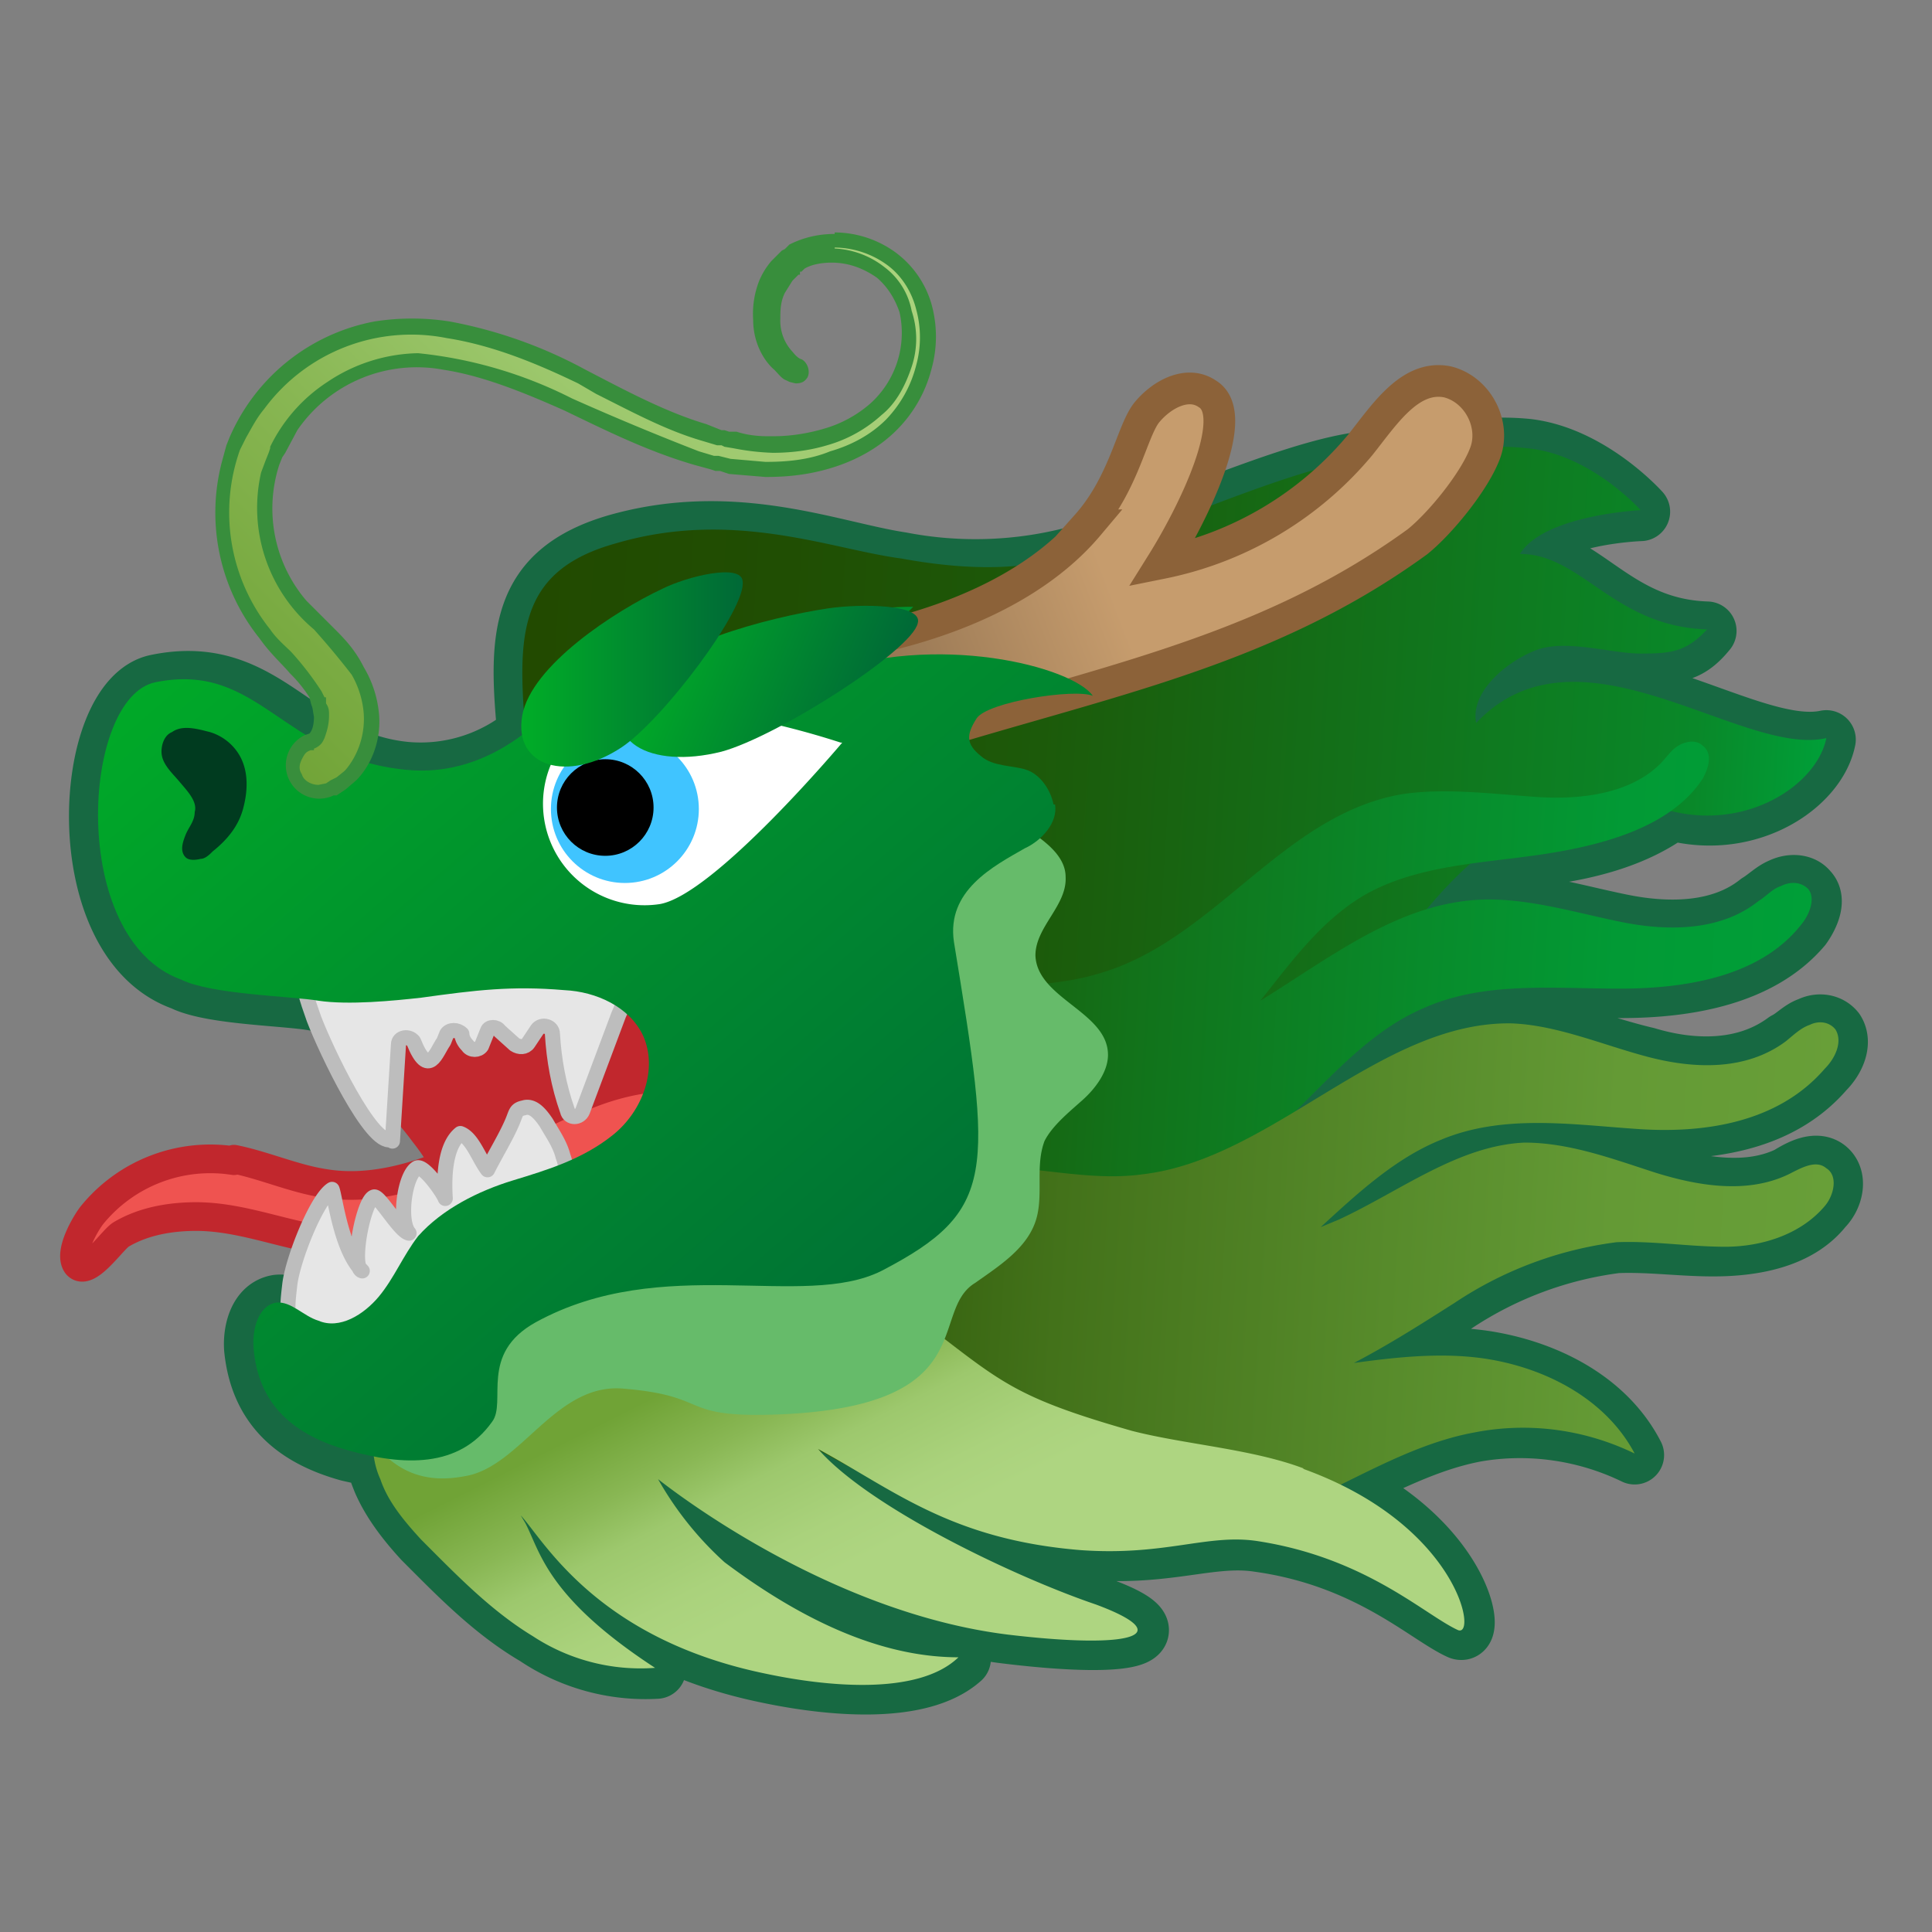 <svg viewBox="0 0 128 128" xmlns="http://www.w3.org/2000/svg"><rect x="0" y="0" width="128" height="128" fill="#808080" stroke="none"/><path d="M121 77.4c-.7-.5-1.7 0-2.5.5-2.7 1.3-5.9.7-8.7-.1-2.9-.9-5.8-2-8.7-2-4.5.2-8.3 3.2-12.3 5l-1.3.6c2.5-2.3 5-4.6 8-5.8 4.1-1.7 8.6-1 13-.8s9.3-.3 12.4-3.9c.7-.7 1.2-1.8.7-2.6-.4-.5-1.1-.6-1.7-.3-.6.2-1 .7-1.6 1-2.7 2-6.2 1.9-9.2 1-3-.7-6-2-9-2-5.1-.2-9.7 3-14.4 5.8 2.7-2.6 5.2-5.5 8.7-7 4-1.7 8.6-1.3 13-1.3 4.3 0 9.2-.8 12-4.1.5-.7 1-1.8.4-2.4-.4-.5-1.2-.5-1.8-.2-.5.2-1 .7-1.5 1-2.5 2-6 2-9 1.4s-6.2-1.6-9.3-1.5c-1.3 0-2.6.3-3.8.7 1-1 1.9-2.1 3-3l4.9-.7c3-.4 6.1-1.2 8.5-3l.2.1c5 1.2 9.4-1.8 10-4.8-5.6 1.2-16.3-8.2-23.1-1-.4-2 2-4.1 3.9-4.9s4.9.4 7 .3 3 0 4.3-1.6c-6.2-.2-8.2-5-12.3-5 1.5-2.7 7.9-2.9 7.9-2.9s-3.3-3.7-7.5-4.2c-9.1-.9-11.2 6-12.5 9.6-.2-3.3 1.3-6.6 3.8-8.7-3.9-1-14.4 4.2-21.2 6.2a26 26 0 0 1-11.6.4c-4.6-.7-11-3.4-18.8-1.2-6.6 1.9-6.6 6.3-6 12.6a11 11 0 0 1-8 2.5c-7.3-.7-9.2-7.3-16.5-5.8-5 1-5.9 17 1.7 19.7 2 1 7.3 1 9 1.4 2 .3 5 0 6.9-.2 3.5-.5 5.9-.9 9.5-.5 2 .1 4.2 1 5.1 3 1 2.2 0 5-2 6.5-1.8 1.6-4.2 2.4-6.6 3.2S29.3 80 27.8 82c-1 1.3-1.6 2.8-2.6 4s-2.7 2.2-4.2 1.6c-.9-.4-1.6-1.3-2.6-1.2-1.3.2-1.7 1.8-1.6 3 .4 3.8 2.7 5.8 6.3 6.8l1.8.4c0 .5.2 1 .4 1.5.6 1.4 1.6 2.7 2.7 3.9 2.3 2.3 4.6 4.7 7.5 6.4a13 13 0 0 0 8 2.2c-7.2-4.8-7.6-7.7-8.6-9.6l-.3-.6c1.5 1.6 5 8.2 16.3 10.5 3.8.8 10 1.5 12.8-1-4.4 0-9.6-1.8-15.6-6.3a22 22 0 0 1-4.4-5.5c.5.3 11 8.8 23.2 10.2 8.4 1 11.2 0 5.9-1.9a57.9 57.9 0 0 1-18-10c.8.6 1.9 1 3 1.6 3.6 2.2 7.4 4.2 14 4.7 5.5.5 8.4-1 11.6-.5 7.2 1 11.1 4.8 13.3 5.8 1.1.5.2-5.7-7.9-9.6 3-1.4 5.8-2.9 9-3.5 3.5-.6 7.2-.1 10.5 1.5-1.9-3.7-6-5.7-10-6.3-2.8-.4-5.8-.2-8.7.3 2.3-1.2 4.5-2.7 6.8-4a25 25 0 0 1 10.7-4c2.4-.1 4.8.3 7.2.2s5-.7 6.5-2.6c.7-.7 1-2 .2-2.6z" fill="none" stroke="#176942" stroke-linecap="round" stroke-linejoin="round" stroke-miterlimit="10" stroke-width="3.9"/><linearGradient id="a" x1="33.4" x2="120" y1="50.6" y2="50.6" gradientTransform="rotate(3.5 64 64)" gradientUnits="userSpaceOnUse"><stop stop-color="#224A00" offset="0"/><stop stop-color="#204E03" offset=".2"/><stop stop-color="#1C5A0A" offset=".4"/><stop stop-color="#146D17" offset=".6"/><stop stop-color="#098829" offset=".9"/><stop stop-color="#009F38" offset="1"/></linearGradient><path d="M40.8 36c7.8-2.3 14.3.4 18.9 1 4.9.9 8.5.7 11.6-.3 6.8-2 17.3-7.2 21.2-6.2a11 11 0 0 0-3.8 8.8c1.3-3.6 3.4-10.6 12.5-9.6 4.2.4 7.5 4.1 7.5 4.1s-6.4.3-8 2.9c4.1 0 6.2 4.8 12.4 5-1.4 1.5-2.4 1.6-4.4 1.6s-5-1-7-.2-4.3 2.8-3.9 4.8c6.8-7.2 17.6 2.3 23.2 1-.6 3-5 6-10 4.9-13.2-3.2-18 10-22.8 14.2A24.7 24.7 0 0 1 53 65.5C50.8 63 35.4 60 35.2 54c-.4-9.3-2.7-15.7 5.6-18z" fill="url(#a)"/><linearGradient id="b" x1="56" x2="119.7" y1="63.7" y2="63.7" gradientTransform="rotate(3.5 64 64)" gradientUnits="userSpaceOnUse"><stop stop-color="#224A00" offset="0"/><stop stop-color="#205004" offset="0"/><stop stop-color="#12721A" offset=".3"/><stop stop-color="#088B2B" offset=".6"/><stop stop-color="#029A35" offset=".8"/><stop stop-color="#009F38" offset="1"/></linearGradient><path d="M119.8 58.9c-.5-.5-1.2-.5-1.8-.2-.6.2-1 .7-1.5 1-2.5 2-6 2-9 1.4s-6.2-1.6-9.3-1.5c-5.5.2-10 3.8-14.7 6.7 2-2.5 4-5.3 6.9-7 3.5-2 7.8-2.1 11.8-2.7s8.5-1.8 10.6-5c.4-.7.7-1.7 0-2.2-.4-.4-1.1-.3-1.6 0s-.8.8-1.2 1.2c-2 2-5.3 2.4-8.2 2.2s-6-.6-8.8-.2c-8 1.3-12.5 9.7-20.2 11.9-3.3 1-6.8.7-10.1 1.3-2.8.6-6.5 2.3-7.1 5.2-.2 1 .1 1.8.7 2.5l-.7 1.3c-1.2 3.4 3.7 5.4 6.3 6a26 26 0 0 0 21.8-5.2c3.5-3 6.4-7 10.6-8.8 4-1.8 8.6-1.3 13-1.3s9.3-.8 12-4.2c.6-.7 1-1.8.5-2.4z" fill="url(#b)"/><linearGradient id="c" x1="49.4" x2="122.3" y1="82.9" y2="82.9" gradientTransform="rotate(3.5 64 64)" gradientUnits="userSpaceOnUse"><stop stop-color="#224A00" offset="0"/><stop stop-color="#275004" offset="0"/><stop stop-color="#43721A" offset=".3"/><stop stop-color="#578B2B" offset=".6"/><stop stop-color="#649A35" offset=".8"/><stop stop-color="#689F38" offset="1"/></linearGradient><path d="M121 77.4c-.7-.6-1.7 0-2.5.4-2.7 1.3-5.9.8-8.8-.1-2.8-.9-5.7-2-8.7-2-4.4.2-8.2 3.2-12.3 5.1l-1.2.5c2.5-2.3 5-4.6 8-5.8 4.1-1.7 8.6-1 13-.7s9.3-.4 12.4-4c.7-.7 1.2-1.8.7-2.6-.4-.5-1.1-.6-1.7-.3-.6.2-1.1.7-1.6 1.1-2.7 2-6.2 1.8-9.2 1-3-.8-6-2.1-9-2.2-8.7-.1-15.8 9-24.4 10-3.6.5-7.2-.6-10.9-.5-3 0-7.4 1.4-8.8 4.8-1.3 3 1.3 5 3.7 6.3a23 23 0 0 1-7.4 2.6c-1.4.3-3.4 0-4.6.5.4 1.2 2.4 1.9 3.5 2.7 1.3 1.1 10.4 6 13.7 6.8a33 33 0 0 0 20.4-1c4.1-1.7 8-4.3 12.4-5.1 3.6-.7 7.3-.2 10.6 1.4-1.9-3.6-5.9-5.7-10-6.3-2.8-.4-5.7-.1-8.6.3 2.3-1.2 4.5-2.6 6.7-4a25 25 0 0 1 10.7-4c2.4-.1 4.8.3 7.2.3s5-.8 6.6-2.7c.6-.7.9-2 .1-2.5z" fill="url(#c)"/><path d="M22.3 69.6c1.4 2 3.6 4.1 5 6 1.1 1.4 2.2 3.1 1.7 4.9-.2 1-1.1 1.8-1.7 2.7-1 1.3-1.3 3.6.7 4.2a3 3 0 0 0 2.6-.5c1.8-1 3-2.2 5.1-3 2.3-1 4.6-1.6 7-2.2 3.1-.6 3.4-3 3.9-5.8.7-3.7 2.2-7.8-1.2-10.7-3.3-2.8-9.1-2.3-13.1-2.2l-8.3.2c-2.7 0-3.3 2.5-2.5 4.7l.8 1.7z" fill="#C1272D"/><path d="M15.5 76.8c2 .4 4 1.3 6 1.6 3 .5 6.2-.4 9-1.7s5.2-3 8-4c2.8-1.2 6-1.8 9-.9 1.2.4 2.4 1.1 2.5 2.2.2 1.3-1.2 2.3-2.6 2.5s-1.5.5-2.9.5c-3 0-5.4 1.2-8 2.7s-6 3.4-9 3.7c-2.4.3-5.2-1-7.5-1.5s-4.6-1.3-7-1.3c-1.7 0-3.5.3-5 1.2-.6.4-2.2 2.8-2.9 2-.6-.8.6-2.8 1-3.3a10.1 10.1 0 0 1 9.4-3.6z" fill="#EF5350" stroke="#C1272D" stroke-linecap="round" stroke-linejoin="round" stroke-miterlimit="10" stroke-width="1.9"/><path d="M26 75.6l.4-6.4c0-.5.7-.6 1-.2 1 2.5 1.5.7 2 0l.2-.5c.2-.3.7-.3 1 0 0 .3.2.6.4.8.2.3.7.3.9 0l.4-1c.1-.3.6-.3.8 0l1 .9c.3.2.7.2.9-.1l.6-.9c.3-.4 1-.2 1 .3.1 1.7.4 3.4 1 5.1.1.5.8.5 1 0l2.4-6.4c.2-.4.3-.8.3-1.3-.2-.6-.8-1-1.5-1.3-2.3-.8-5-.4-7.4 0-2.4.6-5 1.1-7.3.5-.7-.2-1.3-.5-2-.6-.7-.2-2.9-.7-3 .3 0 .6.2 1.3.7 2.7.8 2.1 3.8 8.4 5.1 8z" fill="#E6E6E6" stroke="#BDBDBD" stroke-linecap="round" stroke-linejoin="round" stroke-miterlimit="10"/><linearGradient id="d" x1="55.1" x2="63.1" y1="87.9" y2="101.6" gradientTransform="rotate(3.5 64 64)" gradientUnits="userSpaceOnUse"><stop stop-color="#70A336" offset="0"/><stop stop-color="#89B754" offset=".3"/><stop stop-color="#9DC86D" offset=".5"/><stop stop-color="#AAD27C" offset=".8"/><stop stop-color="#AED581" offset="1"/></linearGradient><path d="M86.4 97.3C83 96 78.5 95.7 75 94.8c-7-2-8.4-3-12.3-6-1.8-1.3-3-2.8-5.2-1.8-2.3 1-4.5 2.4-6.7 3.7a11 11 0 0 0-5.8-1c-1.6.2-3.6.4-5 1.1-.7.3-1 .6-1 1l-5.7 1.9c-.7.2-2.2.4-2.4 1.2 0 .3.2.8.5 1.3-1.3-1.2-3-2.5-4.9-2.5-2.2 0-2 2.8-1.3 4.3.5 1.5 1.6 2.8 2.7 4 2.3 2.3 4.6 4.7 7.4 6.4a13 13 0 0 0 8.1 2.1c-7.2-4.7-7.6-7.7-8.6-9.6l-.3-.5c1.5 1.6 5 8.2 16.3 10.5 3.8.8 10 1.5 12.7-1.1-4.4 0-9.5-1.8-15.5-6.3a22 22 0 0 1-4.4-5.5c.4.3 11 8.8 23.2 10.3 8.4 1 11.2 0 5.8-2-5.3-1.8-15-6.4-18.4-10.3 5 2.7 8.8 6 17.4 6.7 5.6.4 8.4-1.1 11.7-.6 7.2 1.1 11.1 4.9 13.3 5.9 1.3.5 0-7-10.3-10.7z" fill="url(#d)"/><path d="M41.3 92c6 .5 3.5 2 10.5 1.7 13.3-.6 9.7-6.8 12.8-8.7 1.7-1.2 3.6-2.4 4.1-4.4.4-1.6-.1-3.4.5-5 .5-1 1.6-1.9 2.5-2.7s1.8-2 1.7-3.2c-.2-2.7-4.7-3.6-4.8-6.4 0-1.9 2.1-3.3 2-5.2 0-1.4-1.4-2.4-2.6-3.2l-7.3-4.7c-2-1.3-4.2-2.6-6.7-2.6s-5 2-4.7 4.3c.1 1.4 1.1 2.5 2.2 3.3s2.5 1.3 3.6 2A11.3 11.3 0 0 1 57 74.8c-5.5 5.3-14.8 4-21 8.3-1.7 1-3 2.5-4.5 3.8-2.3 1.9-9.8 3.7-7.4 7.7 2 3.4 4.6 3.6 6.7 3.2 3.7-.6 6-6.2 10.5-5.8z" fill="#66BB6A"/><linearGradient id="e" x1="50.5" x2="71.1" y1="45.7" y2="36.4" gradientTransform="rotate(3.5 64 64)" gradientUnits="userSpaceOnUse"><stop stop-color="#826648" offset="0"/><stop stop-color="#C69C6D" offset="1"/></linearGradient><path d="M72 34.8c2.5-2.8 3-6.3 4-7.5s2.7-2.1 4-1.2c2.3 1.4-1 8-3 11.2a23 23 0 0 0 13.1-7.8c1.6-2 3.3-4.7 5.8-4.2 2 .5 3.2 2.8 2.5 4.7s-3 4.7-4.5 5.9C83.3 43.6 72 45.3 58.8 49.6c-1.7.5-12.6-6-7.5-6.4 6.9-.4 16-2.7 20.8-8.4z" fill="url(#e)" stroke="#8C6239" stroke-miterlimit="10" stroke-width="2.1"/><path d="M22 78.8c.2.5.6 4 2 5.4-.8-.2.1-4.8.8-4.9.4 0 1.7 2.3 2.3 2.4-.7-.8-.3-3.8.5-4.3.4-.3 1.7 1.5 1.9 2-.1-1.5 0-3.5 1-4.3.8.3 1.2 1.6 1.8 2.4.5-1 1.3-2.3 1.7-3.3.2-.5.2-.7.7-.8.6-.2 1.1.4 1.5 1 .4.7.9 1.4 1.1 2.2.3.8.3 1.7-.1 2.4-.6 1-1.6 1.4-2.6 1.8a21 21 0 0 0-6.5 4.9c-.8.8-1.5 1.8-2.4 2.6-1.6 1.4-5 2.4-6.3 0-.5-1-.3-2.3-.2-3.2.2-1.7 1.8-5.7 2.8-6.3z" fill="#E6E6E6" stroke="#BDBDBD" stroke-linecap="round" stroke-linejoin="round" stroke-miterlimit="10"/><linearGradient id="f" x1="13.3" x2="68.4" y1="37.6" y2="94.1" gradientTransform="rotate(3.5 64 64)" gradientUnits="userSpaceOnUse"><stop stop-color="#00AD27" offset="0"/><stop stop-color="#006837" offset="1"/></linearGradient><path d="M69.8 53.3c-.2-1-.9-2-1.8-2.3s-2.2-.2-3-.9c-1-.8-1-1.4-.3-2.5s6.5-2 7.7-1.5c-1.3-1.9-10.3-4.3-18.2-1.4 1-1.3 5.2-3.2 6.3-4.5-4.7 0-12 1.6-15.1 5 .2-1.3 3.2-5 3.5-6.4-2-.2-9.9 4.9-11 6.5s-5.1 6.3-11 5.7c-8.2-.8-9.7-7.2-16.6-5.8-4.9 1-5.8 17 1.7 19.7 2 1 7.4 1.1 9.1 1.4 2 .3 5 0 6.8-.2 3.6-.5 6-.8 9.5-.5 2.1.1 4.3 1.1 5.2 3 1 2.2 0 5-2 6.6s-4.3 2.3-6.6 3-4.7 1.9-6.3 3.7c-1 1.3-1.6 2.8-2.6 4s-2.6 2.2-4 1.6c-1-.3-1.8-1.3-2.8-1.2-1.2.2-1.6 1.8-1.5 3 .3 3.8 2.7 5.8 6.3 6.8s7.3 1.2 9.5-1.9c1-1.3-.9-4.5 2.9-6.6 8.4-4.6 17.7-.8 22.9-3.4 7.7-4 7.3-6.5 4.8-21.8-.5-3.4 2.6-5 4.7-6.2 1.1-.5 2.2-1.7 2-2.9z" fill="url(#f)"/><path d="M11.4 48.5c-.5.2-.7.8-.7 1.3 0 .8.7 1.4 1.2 2s1.2 1.3 1 2c0 .6-.4 1-.6 1.5s-.4 1.1 0 1.5c.2.2.6.2 1 .1.3 0 .6-.3.8-.5 1-.8 1.7-1.7 2-2.8s.4-2.4-.2-3.5a3.4 3.4 0 0 0-2-1.6c-.8-.2-1.8-.5-2.5 0z" fill="#003B1F"/><linearGradient id="g" x1="57.8" x2="15.4" y1="3.8" y2="52.4" gradientTransform="rotate(3.5 64 64)" gradientUnits="userSpaceOnUse"><stop stop-color="#AED581" offset="0"/><stop stop-color="#AAD27C" offset=".2"/><stop stop-color="#9DC86D" offset=".5"/><stop stop-color="#89B754" offset=".7"/><stop stop-color="#70A336" offset="1"/></linearGradient><path d="M21.1 52.5c-.7 0-1.3-.4-1.5-1-.4-.9 0-1.9.8-2.3l.3-.1c.2-.1.3-.3.3-.4.2-.3.3-.7.3-1.3a4 4 0 0 0-.2-1l-.2-.4-1.3-1.8-.6-.6-1.4-1.6c-.8-1-1.5-2.1-2-3.2a12.9 12.9 0 0 1 0-9.2v-.4l.3-.4v-.2l1.2-2a12.5 12.5 0 0 1 10.2-5l2.4.1c3.3.6 6.3 2 8.8 3.2l1.3.7c2.3 1.1 4.5 2.3 6.8 3l1 .3h.3l.8.2 2 .3h.6c1.2 0 2.4-.2 3.4-.5a10 10 0 0 0 3.4-1.8c.8-.9 1.5-1.9 1.9-3a7 7 0 0 0 0-3.5c-.3-1-.8-2-1.7-2.6-.9-.7-2-1.1-3.2-1.1a4 4 0 0 0-2 .5l-.2.1-.1.1-.3.2-.2.2-.1.2a4 4 0 0 0-.6.9c-.4.7-.4 1.4-.4 2a4 4 0 0 0 1 2.5l.6.5h.1l.2.3v.3l-.4.2h-.1l-.3-.3a4 4 0 0 1-.7-.5 4.7 4.7 0 0 1-1.2-3c0-.9 0-1.7.4-2.4l.7-1.2.3-.3.3-.3h.1l.4-.3a5 5 0 0 1 2.7-.7 6 6 0 0 1 6 4.4 9 9 0 0 1 0 4 8.7 8.7 0 0 1-2.3 3.8 10 10 0 0 1-3.8 2.3 15 15 0 0 1-4.4.7h-.1l-2.4-.3-.8-.1h-.3l-1.1-.4c-2.5-.7-4.8-1.8-7-2.9l-1.5-.6a28.5 28.5 0 0 0-10-2.9c-.7 0-1.5.1-2.2.3a10.1 10.1 0 0 0-7 5.6v.1l-.2.3-.1.4-.3.8a10 10 0 0 0 3.4 10l.7.7a12.3 12.3 0 0 1 2.2 3 6.3 6.3 0 0 1 .5 2.1c.1 1.6-.4 3.2-1.3 4.1l-.2.2-.5.4a4 4 0 0 1-.8.4l-.7.2z" fill="url(#g)"/><path d="M55.3 16.4a6 6 0 0 1 3.4 1.1c1 .7 1.7 1.8 2 3a7 7 0 0 1 0 3.7 8 8 0 0 1-2 3.6c-1 1-2.3 1.7-3.7 2.1-1.2.5-2.6.7-4.2.7h-.1l-2.3-.2-.8-.2h-.3l-1-.3a184 184 0 0 1-8.4-3.5 29 29 0 0 0-10.2-3 11.1 11.1 0 0 0-6 1.9 10.7 10.7 0 0 0-3.8 4.3v.1l-.1.3-.2.5-.3.8a10.5 10.5 0 0 0 3.5 10.4 53.4 53.4 0 0 1 2.5 3 6.1 6.1 0 0 1 .8 2.6c.1 1.7-.6 3-1.2 3.7l-.1.1-.5.4-.4.2-.3.2-.5.1c-.5 0-1-.3-1.1-.7-.2-.3-.2-.6 0-1s.3-.5.6-.6h.2v-.1c.5-.2.6-.5.7-.7.1-.3.3-.8.3-1.5 0-.3 0-.5-.2-.8v-.4h-.1l-.2-.4a20 20 0 0 0-2-2.6c-.4-.4-1-.9-1.4-1.5a12.4 12.4 0 0 1-2-11.9l.2-.4.2-.4c.4-.7.7-1.3 1.2-1.9a12.1 12.1 0 0 1 12.1-4.7c3.2.5 6.2 1.8 8.7 3l1.2.7c2.4 1.2 4.6 2.4 7 3.1l1 .3h.3l.2.1.6.1a16 16 0 0 0 2.6.3c1.4 0 2.6-.2 3.6-.5a9 9 0 0 0 3.6-2c1-.8 1.6-2 2-3.2.4-1.2.4-2.5 0-3.7a4.7 4.7 0 0 0-1.8-2.9 5.8 5.8 0 0 0-4.3-1.2h1m0-1c-1 0-2 .2-3 .7l-.3.3-.2.1-.1.1-.3.3-.3.3a5 5 0 0 0-.8 1.3 6 6 0 0 0-.4 2.6c0 1.5.7 2.7 1.4 3.3.3.3.5.6.8.7l.2.1.4.1c.4 0 .6-.1.8-.4.2-.4 0-1-.4-1.2 0 0-.2 0-.6-.5a3 3 0 0 1-.8-2.2c0-.5 0-1.1.3-1.7l.5-.8.2-.2.2-.2h.1V18h.1l.2-.2c.5-.3 1.2-.4 1.8-.4 1 0 2 .3 3 1 .7.6 1.2 1.4 1.5 2.3a6.3 6.3 0 0 1-1.9 6 8 8 0 0 1-3.1 1.7c-1 .3-2.2.5-3.3.5h-.5c-.7 0-1.4-.1-2-.3h-.5l-.3-.1h-.2l-1-.4c-2.7-.8-5.3-2.2-8-3.6a30.5 30.5 0 0 0-9-3.2 16.1 16.1 0 0 0-5 0 13.1 13.1 0 0 0-9.6 7.7l-.2.5-.3 1.1a13.3 13.3 0 0 0 2.5 11.7c.7 1 1.5 1.7 2 2.3a9 9 0 0 1 1.3 1.6l.1.4.1.3.1.6c0 .7-.2 1-.3 1.1l-.3.1a2.2 2.2 0 0 0 1.9 4h.2l.6-.4.7-.6c1-1 1.7-2.7 1.5-4.5a7.3 7.3 0 0 0-1-3c-.5-1-1.1-1.7-1.8-2.4l-2-2a9.4 9.4 0 0 1-1.8-9l.2-.5.2-.3.8-1.5a9.6 9.6 0 0 1 9.7-4c2.6.4 5.3 1.5 8 2.7 2.7 1.3 5.5 2.7 8.6 3.6l1.1.3.3.1h.3l.6.2 2.4.2h.1c1.6 0 3.1-.2 4.6-.7 1.5-.5 2.9-1.3 4-2.4a8.8 8.8 0 0 0 2.3-4 8 8 0 0 0 0-4.4 6.5 6.5 0 0 0-2.4-3.4 6.9 6.9 0 0 0-4-1.3zM20.5 48.6zm0 0z" fill="#388E3C"/><path d="M55.8 49.2s-8.5 10.1-12.1 10.7a6.7 6.7 0 0 1-2-13.3 55 55 0 0 1 14 2.6z" fill="#fff"/><circle cx="41.4" cy="53.6" r="4.9" fill="#40C4FF"/><circle cx="40.1" cy="53.5" r="3.2"/><linearGradient id="h" x1="42.6" x2="57.3" y1="45.9" y2="45.9" gradientTransform="matrix(1.07 .284 -.401 .978 15.6 -14.1)" gradientUnits="userSpaceOnUse"><stop stop-color="#00AD27" offset="0"/><stop stop-color="#006837" offset="1"/></linearGradient><path d="M47.8 49.8c3.7-1 12.6-6.7 13-8.5.4-1.3-3.8-1.3-5.9-1-4 .6-11.3 2.5-13.2 5.5-2 3.2 1.3 5.2 6.1 4z" fill="url(#h)"/><linearGradient id="i" x1="34.6" x2="49.3" y1="44.3" y2="44.3" gradientUnits="userSpaceOnUse"><stop stop-color="#00AD27" offset="0"/><stop stop-color="#006837" offset="1"/></linearGradient><path d="M41.2 49.5c2.7-1.8 8.3-9.2 8-11-.1-1.2-3.7-.3-5.3.5-3.2 1.5-8.7 5.1-9.3 8.4-.6 3.4 3 4.5 6.6 2.1z" fill="url(#i)"/></svg>